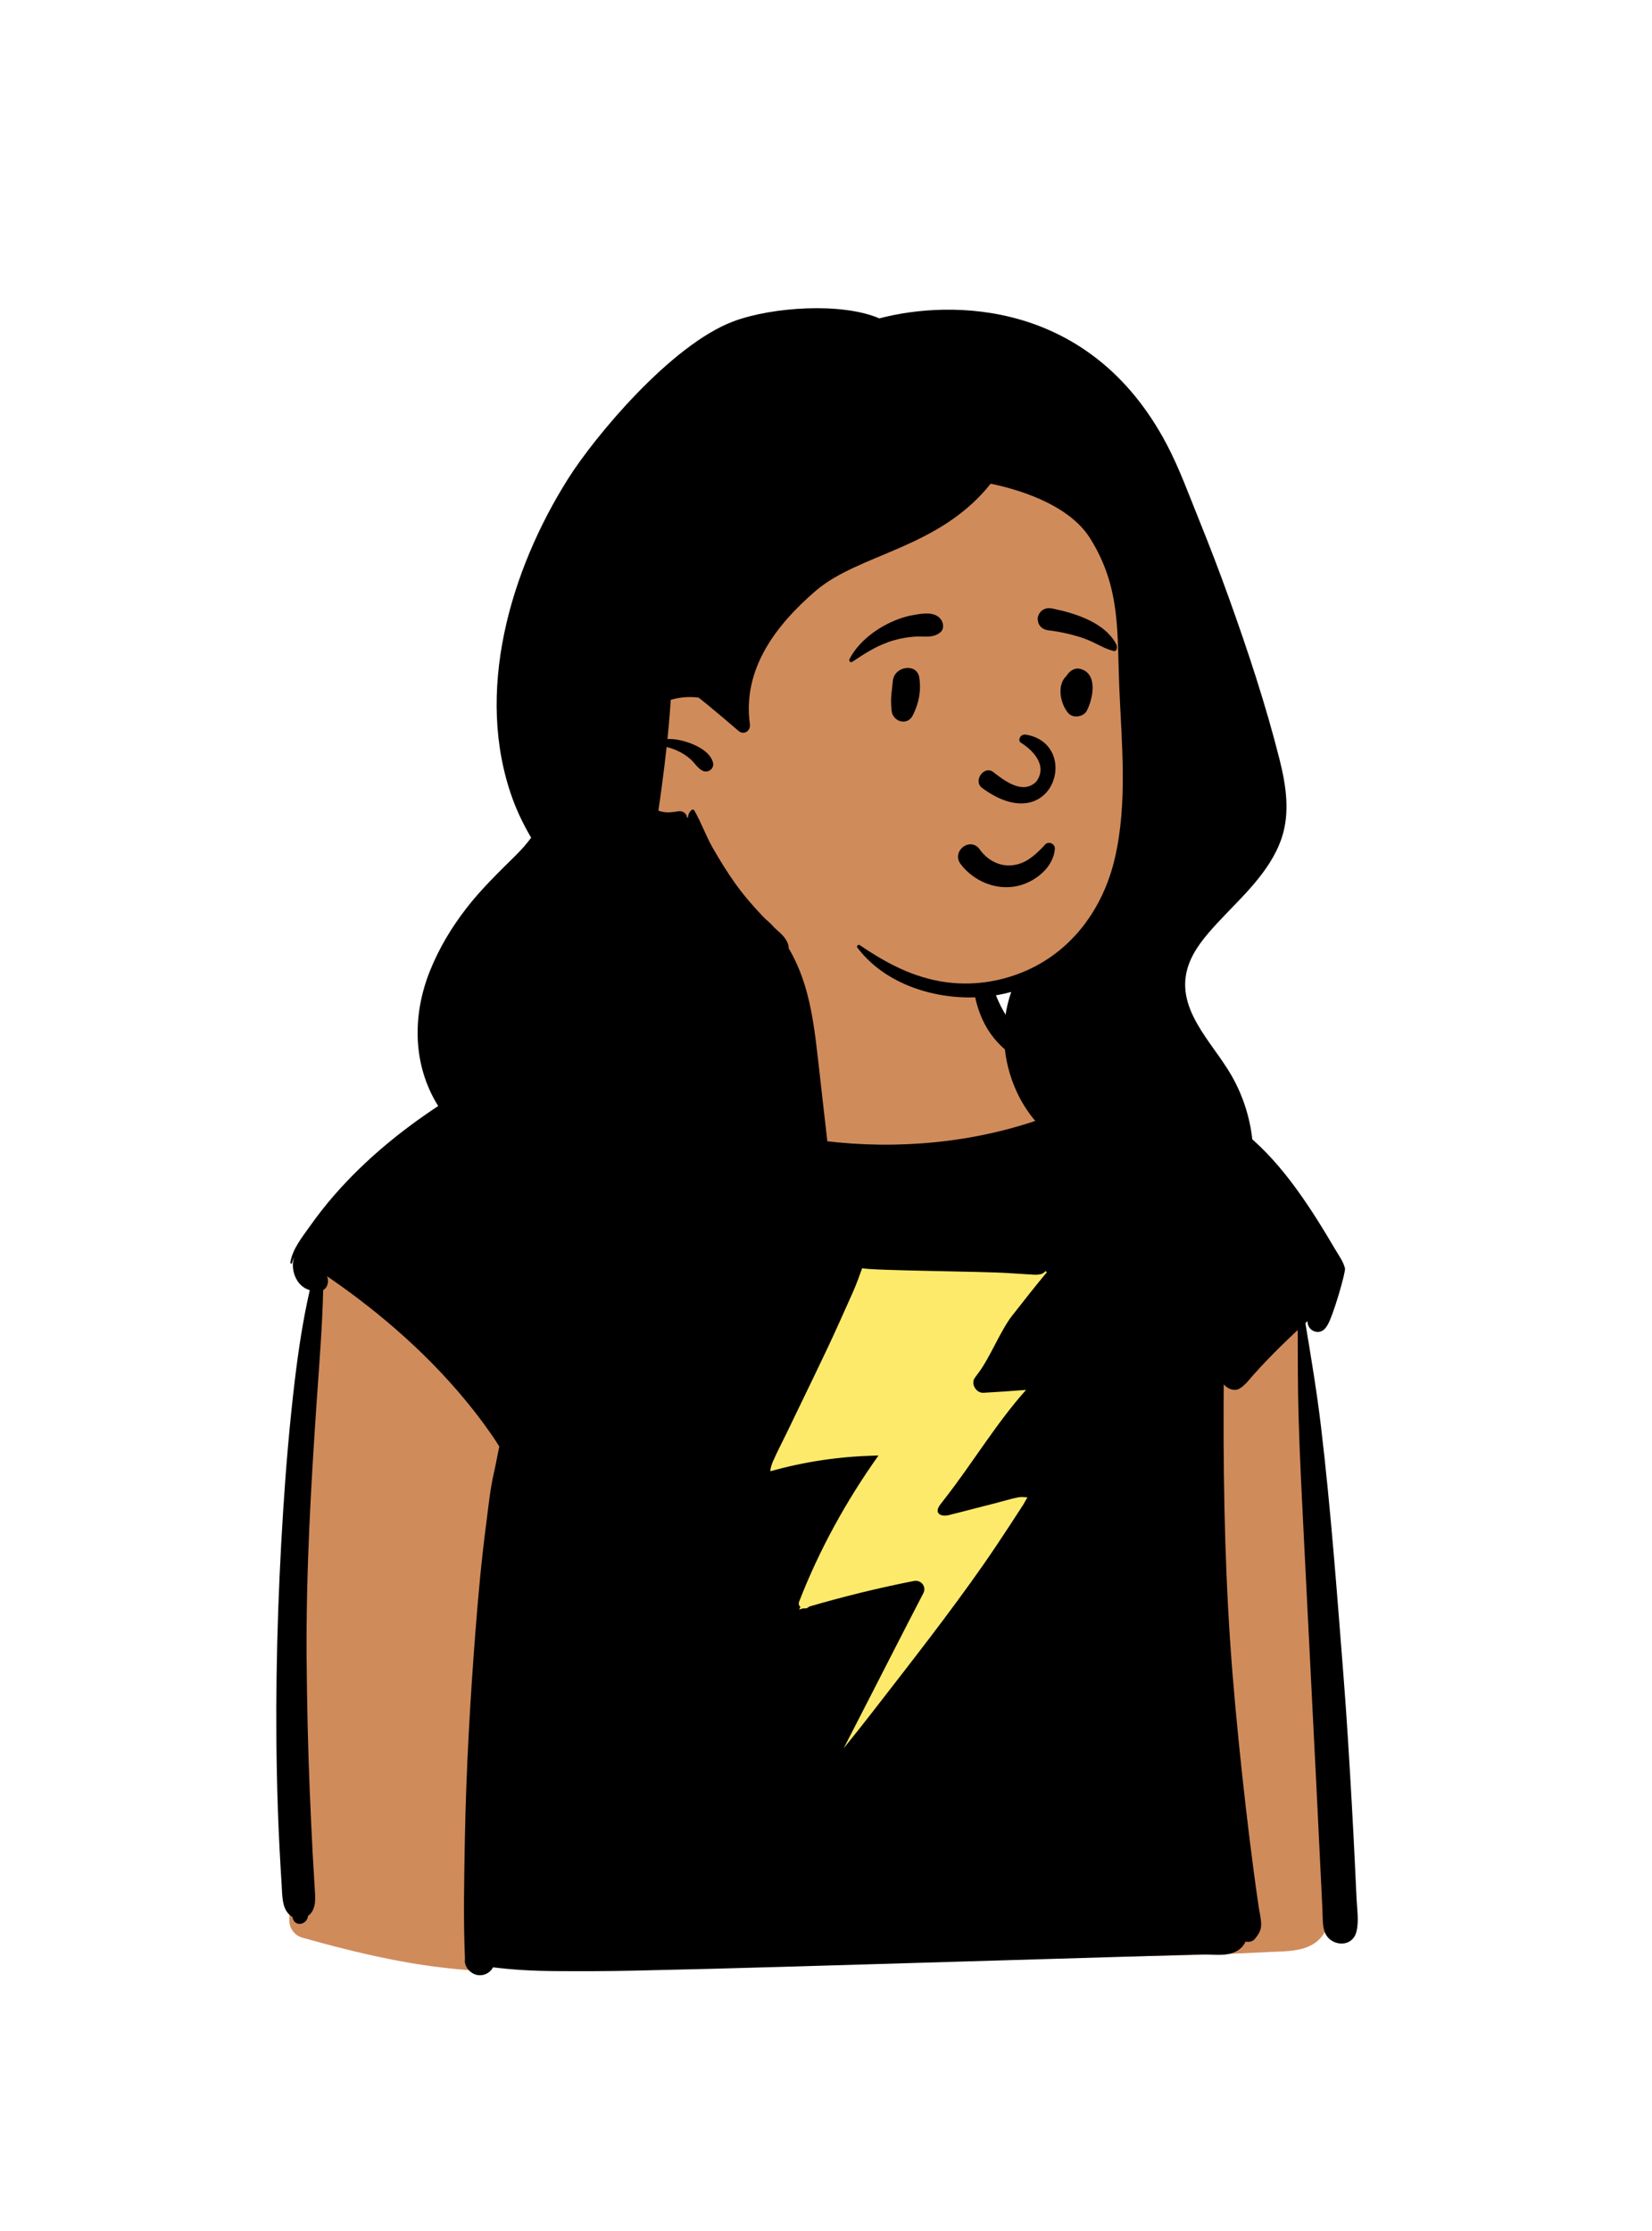 <svg width="100%" height="100%" viewBox="0 0 100 135" fill="none" xmlns="http://www.w3.org/2000/svg">
<path fill-rule="evenodd" clip-rule="evenodd" d="M48.986 51.678C50.169 51.35 51.529 51.388 52.742 51.472C53.975 51.557 55.297 51.703 56.454 52.163C57.46 52.563 58.307 53.236 58.824 54.2C59.249 54.993 59.448 55.862 59.573 56.745C59.624 57.106 59.667 57.469 59.707 57.831L59.791 58.586C59.824 58.874 59.852 59.09 59.91 59.412C60.068 60.302 60.289 61.045 60.783 61.693C61.978 63.261 63.929 63.785 65.704 64.454C66.839 64.882 67.739 65.653 67.988 66.89C68.229 68.084 77.38 78.1 78.279 78.944L78.304 78.967C79.001 79.595 78.918 80.774 79.016 81.636C79.121 82.559 79.22 83.483 79.314 84.407C79.506 86.286 79.677 88.166 79.827 90.047C80.413 97.407 80.679 104.792 80.622 112.174L80.619 112.592C80.61 113.529 80.617 114.47 80.575 115.406C80.535 116.305 80.263 117.206 79.429 117.676C78.657 118.111 77.681 118.073 76.818 118.116L76.766 118.119C75.84 118.17 74.914 118.211 73.987 118.245C70.221 118.385 66.451 118.4 62.682 118.383C55.206 118.348 47.722 118.184 40.253 118.602C38.349 118.709 32.279 118.061 30.381 118.245C28.567 118.422 30.124 119.312 29.003 119.253C25.317 119.06 21.822 118.238 18.29 117.247C17.849 117.124 17.512 116.695 17.517 116.233C17.583 111.15 17.727 106.068 17.951 100.989C18.15 96.465 18.414 91.944 18.74 87.428C18.882 85.465 19.036 83.502 19.202 81.541L19.274 80.701C19.367 79.617 19.421 78.513 19.634 77.444C19.845 76.387 20.323 75.47 21.017 74.651C21.639 73.916 28.684 68.163 30.381 67.074C32.005 66.032 33.711 65.152 35.378 64.186C36.072 63.784 36.738 63.929 37.331 63.435C37.643 63.175 42.176 61.422 43.399 60.844L43.435 60.827C44.371 60.378 45.233 59.891 45.88 59.114C46.096 58.854 46.522 57.214 46.523 56.69C46.524 55.753 46.453 54.767 46.735 53.86C47.073 52.776 47.887 51.982 48.986 51.678ZM50.991 75.817L43.748 89.925H48.458L45.082 97.763H52.496L49.866 108.743L64.907 89.925H59.263L64.907 82.516H60.992L64.907 76.241L50.991 75.817Z" fill="#D08B5B"/>
<path fill-rule="evenodd" clip-rule="evenodd" d="M67.722 74.989L64.907 107.044L41.465 107.625V73.417L67.722 74.989Z" fill="#FDEA6B"/>
<path fill-rule="evenodd" clip-rule="evenodd" d="M75.324 83.75C75.307 83.766 75.29 83.783 75.273 83.801C75.292 83.774 75.309 83.745 75.324 83.717V83.75ZM61.247 79.64C60.596 80.471 59.908 82.163 59.276 83.009C59.185 83.13 59.096 83.252 59.008 83.374C58.746 83.741 59.096 84.303 59.528 84.279C60.389 84.233 61.25 84.169 62.111 84.104C60.343 86.075 58.874 88.523 57.25 90.611C57.14 90.751 57.032 90.892 56.924 91.033C56.513 91.569 56.925 91.812 57.486 91.668C57.602 91.638 57.719 91.608 57.835 91.579C58.652 91.37 59.468 91.16 60.285 90.951C60.736 90.835 61.19 90.692 61.648 90.603C61.837 90.567 62.017 90.597 62.195 90.606C62.109 90.736 61.99 90.972 61.966 91.008C61.699 91.423 61.431 91.837 61.16 92.249C60.634 93.05 60.105 93.85 59.557 94.636C57.417 97.702 55.11 100.628 52.823 103.582C52.248 104.325 51.664 105.06 51.071 105.788C51.073 105.784 51.075 105.779 51.078 105.775C51.612 104.734 52.146 103.695 52.681 102.654C53.697 100.677 54.703 98.694 55.729 96.722C55.782 96.619 55.836 96.517 55.889 96.414C56.102 96.005 55.753 95.581 55.315 95.667C53.181 96.088 51.068 96.605 48.98 97.217C48.886 97.317 48.748 97.346 48.625 97.322C48.541 97.347 48.456 97.371 48.373 97.397C48.398 97.344 48.424 97.292 48.45 97.239C48.365 97.165 48.322 97.05 48.378 96.907C49.579 93.807 51.226 90.815 53.177 88.075C53.098 88.076 53.02 88.077 52.941 88.08C50.8 88.138 48.698 88.445 46.634 89.028C46.624 88.838 46.74 88.542 46.802 88.401C47.052 87.838 47.339 87.289 47.608 86.735C48.157 85.598 48.706 84.461 49.256 83.324C49.792 82.213 50.325 81.098 50.83 79.971C51.095 79.38 51.36 78.789 51.624 78.197C51.84 77.716 52.01 77.231 52.189 76.738C52.713 76.892 59.45 76.925 61.087 77.039C61.489 77.067 61.891 77.093 62.293 77.115C62.614 77.133 63.065 77.204 63.286 76.914L63.37 76.984C62.643 77.854 61.946 78.748 61.247 79.64V79.64ZM34.945 63.48C34.978 63.465 35.011 63.45 35.043 63.435C35.06 63.459 35.08 63.481 35.101 63.503C35.154 63.557 35.206 63.615 35.261 63.668C35.155 63.606 35.049 63.544 34.945 63.48V63.48ZM82.025 112.956C81.965 111.674 81.897 110.391 81.825 109.108C81.682 106.601 81.535 104.094 81.339 101.59C80.94 96.516 80.569 91.444 79.971 86.389C79.72 84.27 79.37 82.167 79.018 80.063C79.063 80.022 79.109 79.982 79.154 79.942C79.106 80.518 79.887 80.882 80.275 80.308C80.304 80.265 80.332 80.222 80.36 80.177C80.695 79.635 81.468 76.975 81.415 76.749C81.318 76.343 81.048 75.982 80.838 75.625C80.654 75.312 80.468 75 80.28 74.69C79.904 74.069 79.517 73.455 79.111 72.853C78.27 71.609 77.351 70.413 76.268 69.368C75.148 68.285 73.862 67.395 72.533 66.588C71.895 66.201 71.237 65.849 70.566 65.522C69.904 65.2 69.18 64.843 68.466 64.66C68.426 64.649 68.385 64.706 68.422 64.736C68.611 64.885 68.809 65.026 69.01 65.162C68.465 64.972 67.902 64.836 67.335 64.787C66.238 64.402 65.127 64.049 64.034 63.647C62.96 63.25 61.902 62.805 61.188 61.867C60.578 61.064 60.193 60.083 59.896 59.127C59.57 58.073 59.441 56.978 59.14 55.922C59.116 55.837 58.976 55.827 58.958 55.922C58.743 57.03 58.752 58.275 58.875 59.393C59.003 60.565 59.334 61.716 60.052 62.669C60.886 63.778 62.018 64.395 63.292 64.887C64.319 65.285 65.36 65.69 66.412 66.046C66.275 66.135 66.135 66.225 65.992 66.311C65.422 66.65 64.828 66.951 64.222 67.221C63.114 67.715 61.948 68.085 60.775 68.385C58.591 68.941 56.351 69.224 54.099 69.261C49.594 69.336 45.039 68.392 40.918 66.57C39.758 66.056 38.625 65.492 37.503 64.899C37.153 64.714 36.801 64.528 36.451 64.336C36.48 64.334 36.51 64.332 36.539 64.329C37.321 64.255 38.094 64.104 38.851 63.891C40.401 63.454 41.887 62.772 43.347 62.1C44.584 61.53 45.859 60.881 46.615 59.695C47.019 59.06 47.205 58.315 47.355 57.586C47.524 56.774 47.722 55.959 47.844 55.14C47.887 54.853 47.823 54.464 47.515 54.329C47.392 54.275 47.29 54.231 47.152 54.231C46.847 54.231 46.533 54.453 46.46 54.758C46.28 55.517 46.171 56.298 46.029 57.066C45.907 57.73 45.795 58.422 45.437 59.006C44.811 60.028 43.584 60.551 42.547 61.049C41.232 61.679 39.917 62.293 38.552 62.805C37.951 63.03 37.339 63.235 36.718 63.402C36.743 63.25 36.722 63.089 36.632 62.969C36.482 62.77 36.312 62.638 36.12 62.485C35.91 62.32 35.628 62.234 35.381 62.307C35.381 62.307 35.38 62.307 35.38 62.307C35.28 62.285 35.169 62.293 35.054 62.345C34.701 62.507 34.348 62.671 33.995 62.838C28.916 65.227 23.982 68.033 20.245 72.308C19.707 72.924 19.202 73.572 18.73 74.24C18.27 74.889 17.701 75.593 17.575 76.398C17.564 76.465 17.662 76.496 17.679 76.427C17.709 76.303 17.749 76.181 17.799 76.063C17.694 76.43 17.701 76.819 17.849 77.202C18.024 77.652 18.345 77.951 18.751 78.07C18.343 79.856 18.069 81.666 17.849 83.496C17.533 86.133 17.309 88.776 17.14 91.426C16.802 96.714 16.651 102.029 16.761 107.327C16.791 108.825 16.842 110.322 16.92 111.819C16.959 112.567 17.001 113.314 17.049 114.063C17.097 114.799 17.058 115.61 17.7 115.998C17.708 116.027 17.716 116.055 17.724 116.084C17.88 116.627 18.575 116.453 18.64 115.96C18.641 115.955 18.642 115.949 18.642 115.943C19.167 115.543 19.088 114.875 19.049 114.235C19.008 113.544 18.964 112.854 18.927 112.164C18.856 110.84 18.797 109.516 18.743 108.191C18.638 105.571 18.579 102.947 18.56 100.325C18.521 95.081 18.824 89.845 19.183 84.615C19.334 82.427 19.51 80.249 19.563 78.063C19.844 77.916 19.93 77.501 19.79 77.221C23.115 79.491 26.201 82.204 28.68 85.358C29.093 85.884 29.488 86.426 29.867 86.978C29.99 87.158 30.107 87.344 30.225 87.531C30.111 88.051 30.022 88.58 29.906 89.08C29.666 90.111 29.565 91.18 29.428 92.228C29.149 94.356 28.952 96.503 28.786 98.642C28.459 102.867 28.216 107.091 28.139 111.328C28.097 113.725 28.04 116.136 28.146 118.532C28.068 119 28.489 119.458 28.93 119.517C29.317 119.569 29.678 119.368 29.847 119.045C31.051 119.194 32.287 119.263 33.483 119.272C35.095 119.283 36.707 119.282 38.319 119.247C41.543 119.177 44.767 119.094 47.99 118.998C54.437 118.808 60.885 118.617 67.333 118.426C69.121 118.373 70.908 118.32 72.696 118.267C73.502 118.244 74.508 118.476 75.143 117.854C75.252 117.746 75.337 117.62 75.397 117.486C75.587 117.533 75.82 117.487 75.945 117.34C76.179 117.064 76.35 116.809 76.341 116.427C76.334 116.069 76.235 115.692 76.184 115.339C76.087 114.674 75.994 114.009 75.905 113.343C75.73 112.028 75.566 110.711 75.415 109.393C75.107 106.699 74.827 103.997 74.609 101.294C74.176 95.947 74.054 90.573 74.069 85.21C74.07 84.73 74.073 84.25 74.076 83.77C74.096 83.796 74.118 83.819 74.142 83.84C74.161 83.856 74.18 83.873 74.2 83.891C74.425 84.089 74.8 84.191 75.07 84.003C75.402 83.788 75.631 83.466 75.89 83.175C76.162 82.87 76.442 82.572 76.724 82.276C77.272 81.704 77.838 81.155 78.415 80.613C78.462 80.57 78.509 80.526 78.555 80.484C78.559 82.191 78.557 83.897 78.603 85.603C78.672 88.138 78.809 90.67 78.935 93.201C79.185 98.213 79.444 103.223 79.693 108.234C79.762 109.633 79.828 111.033 79.898 112.431C79.933 113.131 79.967 113.831 80.001 114.531C80.018 114.91 80.036 115.289 80.054 115.668C80.073 116.074 80.047 116.509 80.185 116.896C80.497 117.78 81.848 117.905 82.107 116.896C82.27 116.263 82.145 115.53 82.116 114.881C82.086 114.24 82.056 113.598 82.025 112.956V112.956Z" fill="black"/>
<path fill-rule="evenodd" clip-rule="evenodd" d="M70.686 39.621C70.353 34.145 68.58 27.937 63.362 25.248C51.858 20.621 36.733 32.273 35.932 44.177C35.653 48.252 37.91 52.704 42.035 53.837C42.953 55.055 44.34 55.799 45.709 56.444C62.015 64.923 72.548 58.031 70.686 39.621V39.621Z" fill="#D08B5B"/>
<path fill-rule="evenodd" clip-rule="evenodd" d="M74.401 36.215C73.824 34.611 73.216 33.019 72.575 31.44C71.951 29.903 71.388 28.332 70.614 26.868C65.988 18.122 57.576 18.122 53.228 19.265C50.973 18.291 46.749 18.566 44.401 19.445C40.6 20.867 35.967 26.463 34.383 28.977C30.885 34.527 28.702 41.915 31.025 48.329C31.329 49.167 31.716 49.944 32.152 50.692C31.878 51.065 31.561 51.419 31.211 51.766C30.171 52.798 29.13 53.796 28.231 54.96C27.337 56.116 26.596 57.346 26.045 58.703C25.005 61.26 24.955 64.156 26.33 66.597C27.526 68.72 29.644 70.302 32.031 70.452C32.154 70.469 32.276 70.485 32.4 70.498C32.716 71.019 33.101 71.5 33.541 71.919C34.89 73.205 38.104 73.864 39.937 73.906C40.031 73.982 40.126 74.058 40.221 74.132C41.343 75.017 42.52 75.91 43.808 76.54C44.68 76.966 45.824 77.323 46.734 77.015C47.147 77.291 47.824 77.233 48.233 77.007C48.906 76.635 49.453 75.966 49.786 75.281C50.593 73.618 50.399 71.799 50.192 70.022C49.964 68.06 49.744 66.097 49.521 64.134C49.346 62.6 49.163 61.04 48.698 59.562C48.457 58.796 48.142 58.06 47.734 57.368C47.745 57.309 47.743 57.251 47.726 57.197C47.593 56.762 47.317 56.534 46.99 56.238C46.948 56.2 46.906 56.161 46.865 56.122C46.701 55.935 46.526 55.762 46.339 55.615C46.267 55.542 46.196 55.468 46.125 55.394C45.534 54.773 44.975 54.121 44.479 53.422C43.997 52.744 43.563 52.036 43.149 51.315C42.728 50.582 42.45 49.773 42.03 49.045C41.994 48.982 41.902 48.97 41.851 49.022C41.721 49.156 41.638 49.306 41.654 49.464L41.589 49.473C41.564 49.236 41.345 49.042 41.048 49.094C40.604 49.171 40.239 49.2 39.854 49.053C39.922 48.603 39.984 48.152 40.045 47.7C40.158 46.869 40.262 46.035 40.352 45.202C40.569 45.254 40.784 45.328 40.995 45.424C41.295 45.558 41.579 45.74 41.822 45.962C42.06 46.182 42.226 46.479 42.517 46.632C42.853 46.808 43.258 46.518 43.159 46.138C42.96 45.369 41.831 44.929 41.133 44.784C40.893 44.733 40.648 44.712 40.403 44.718C40.458 44.182 40.507 43.647 40.548 43.111C40.567 42.857 40.585 42.604 40.601 42.349C41.144 42.185 41.726 42.135 42.291 42.213C42.477 42.362 42.663 42.509 42.843 42.657C43.415 43.131 43.984 43.607 44.546 44.093C44.597 44.136 44.647 44.179 44.698 44.223C45.032 44.511 45.449 44.225 45.392 43.818C44.934 40.478 46.975 37.821 49.365 35.762C52.011 33.483 56.822 33.218 59.968 29.27C61.417 29.565 64.653 30.443 65.988 32.575C67.857 35.563 67.613 38.241 67.755 41.63C67.898 45.022 68.26 48.56 67.491 51.905C66.782 54.989 64.863 57.624 61.885 58.835C61.811 58.865 61.736 58.894 61.662 58.922C60.122 59.504 58.441 59.669 56.822 59.362C55.029 59.023 53.532 58.2 52.04 57.189C51.954 57.132 51.829 57.25 51.894 57.336C53.859 59.947 57.721 60.82 60.784 60.13C60.927 60.098 61.07 60.062 61.211 60.024C60.526 61.998 60.664 64.166 61.556 66.089C62.093 67.245 62.912 68.246 63.909 69.036C65.008 69.906 66.371 70.608 67.133 71.829C67.832 72.948 67.624 74.206 66.429 74.852C66.128 75.016 66.012 75.545 66.31 75.777C66.424 75.865 66.539 75.955 66.656 76.043C67.325 76.549 69.163 77.5 69.461 77.535C72.105 77.85 73.883 75.904 75.022 73.609C76.36 70.915 76.013 67.632 74.538 65.067C73.356 63.008 71.027 60.98 71.953 58.375C72.284 57.444 72.959 56.651 73.615 55.934C74.364 55.118 75.168 54.354 75.886 53.509C76.599 52.67 77.232 51.757 77.585 50.704C78.1 49.165 77.844 47.501 77.457 45.965C76.626 42.667 75.549 39.413 74.401 36.215Z" fill="black"/>
<path fill-rule="evenodd" clip-rule="evenodd" d="M59.647 53.432C59.055 53.191 58.527 52.788 58.141 52.273C58.007 52.095 57.972 51.906 58 51.733C58.032 51.539 58.147 51.363 58.303 51.245C58.46 51.126 58.657 51.068 58.847 51.098C59.012 51.123 59.177 51.214 59.307 51.401L59.334 51.439C59.563 51.749 59.862 52.004 60.203 52.169C60.532 52.327 60.899 52.401 61.279 52.358C62.003 52.276 62.502 51.884 63.032 51.353C63.098 51.285 63.164 51.216 63.23 51.146C63.272 51.082 63.33 51.041 63.394 51.02C63.465 50.996 63.546 50.997 63.62 51.023C63.691 51.048 63.755 51.095 63.798 51.158C63.839 51.218 63.862 51.291 63.854 51.376C63.806 51.927 63.518 52.419 63.108 52.805C62.654 53.234 62.052 53.531 61.484 53.635C60.86 53.749 60.223 53.667 59.647 53.432V53.432ZM61.78 44.931C62.444 45.335 63.457 46.278 62.742 47.279C61.9 48.163 60.688 47.15 60.091 46.692C59.538 46.337 58.915 47.25 59.429 47.664C63.745 50.86 65.496 45.037 62.116 44.456C61.744 44.392 61.605 44.806 61.78 44.931ZM54.046 41.214C54.119 40.303 55.508 40.096 55.646 40.998C55.77 41.806 55.624 42.548 55.26 43.276C54.912 43.971 54.038 43.647 53.972 43.014C53.883 42.165 54 41.781 54.046 41.214ZM64.615 40.811C64.809 40.557 65.088 40.384 65.423 40.482C66.47 40.788 66.161 42.273 65.794 42.996C65.594 43.389 64.949 43.488 64.657 43.143C64.182 42.579 63.954 41.453 64.558 40.898C64.575 40.869 64.593 40.84 64.615 40.811ZM55.245 37.225L55.411 37.196C55.922 37.107 56.558 37.023 56.919 37.434C57.111 37.651 57.177 38.057 56.919 38.265C56.466 38.632 55.964 38.49 55.421 38.521C54.973 38.547 54.542 38.621 54.111 38.744C53.165 39.015 52.393 39.509 51.585 40.051C51.479 40.122 51.371 39.987 51.421 39.887C51.888 38.973 52.792 38.222 53.698 37.765C54.181 37.52 54.711 37.318 55.245 37.225ZM63.662 36.815L63.788 36.841C65.165 37.129 66.953 37.704 67.605 39.056C67.63 39.247 67.603 39.288 67.582 39.315L67.575 39.324C67.558 39.347 67.543 39.378 67.461 39.404C67.438 39.399 67.414 39.393 67.391 39.387C67.092 39.309 66.856 39.201 66.627 39.089L66.379 38.966C66.091 38.825 65.8 38.689 65.493 38.589C64.836 38.374 64.16 38.224 63.474 38.143C63.325 38.126 63.182 38.075 63.069 37.989C62.962 37.908 62.88 37.795 62.842 37.644C62.794 37.45 62.808 37.303 62.912 37.127C62.991 36.995 63.103 36.904 63.232 36.852C63.363 36.798 63.513 36.785 63.662 36.815Z" fill="black"/>
</svg>
